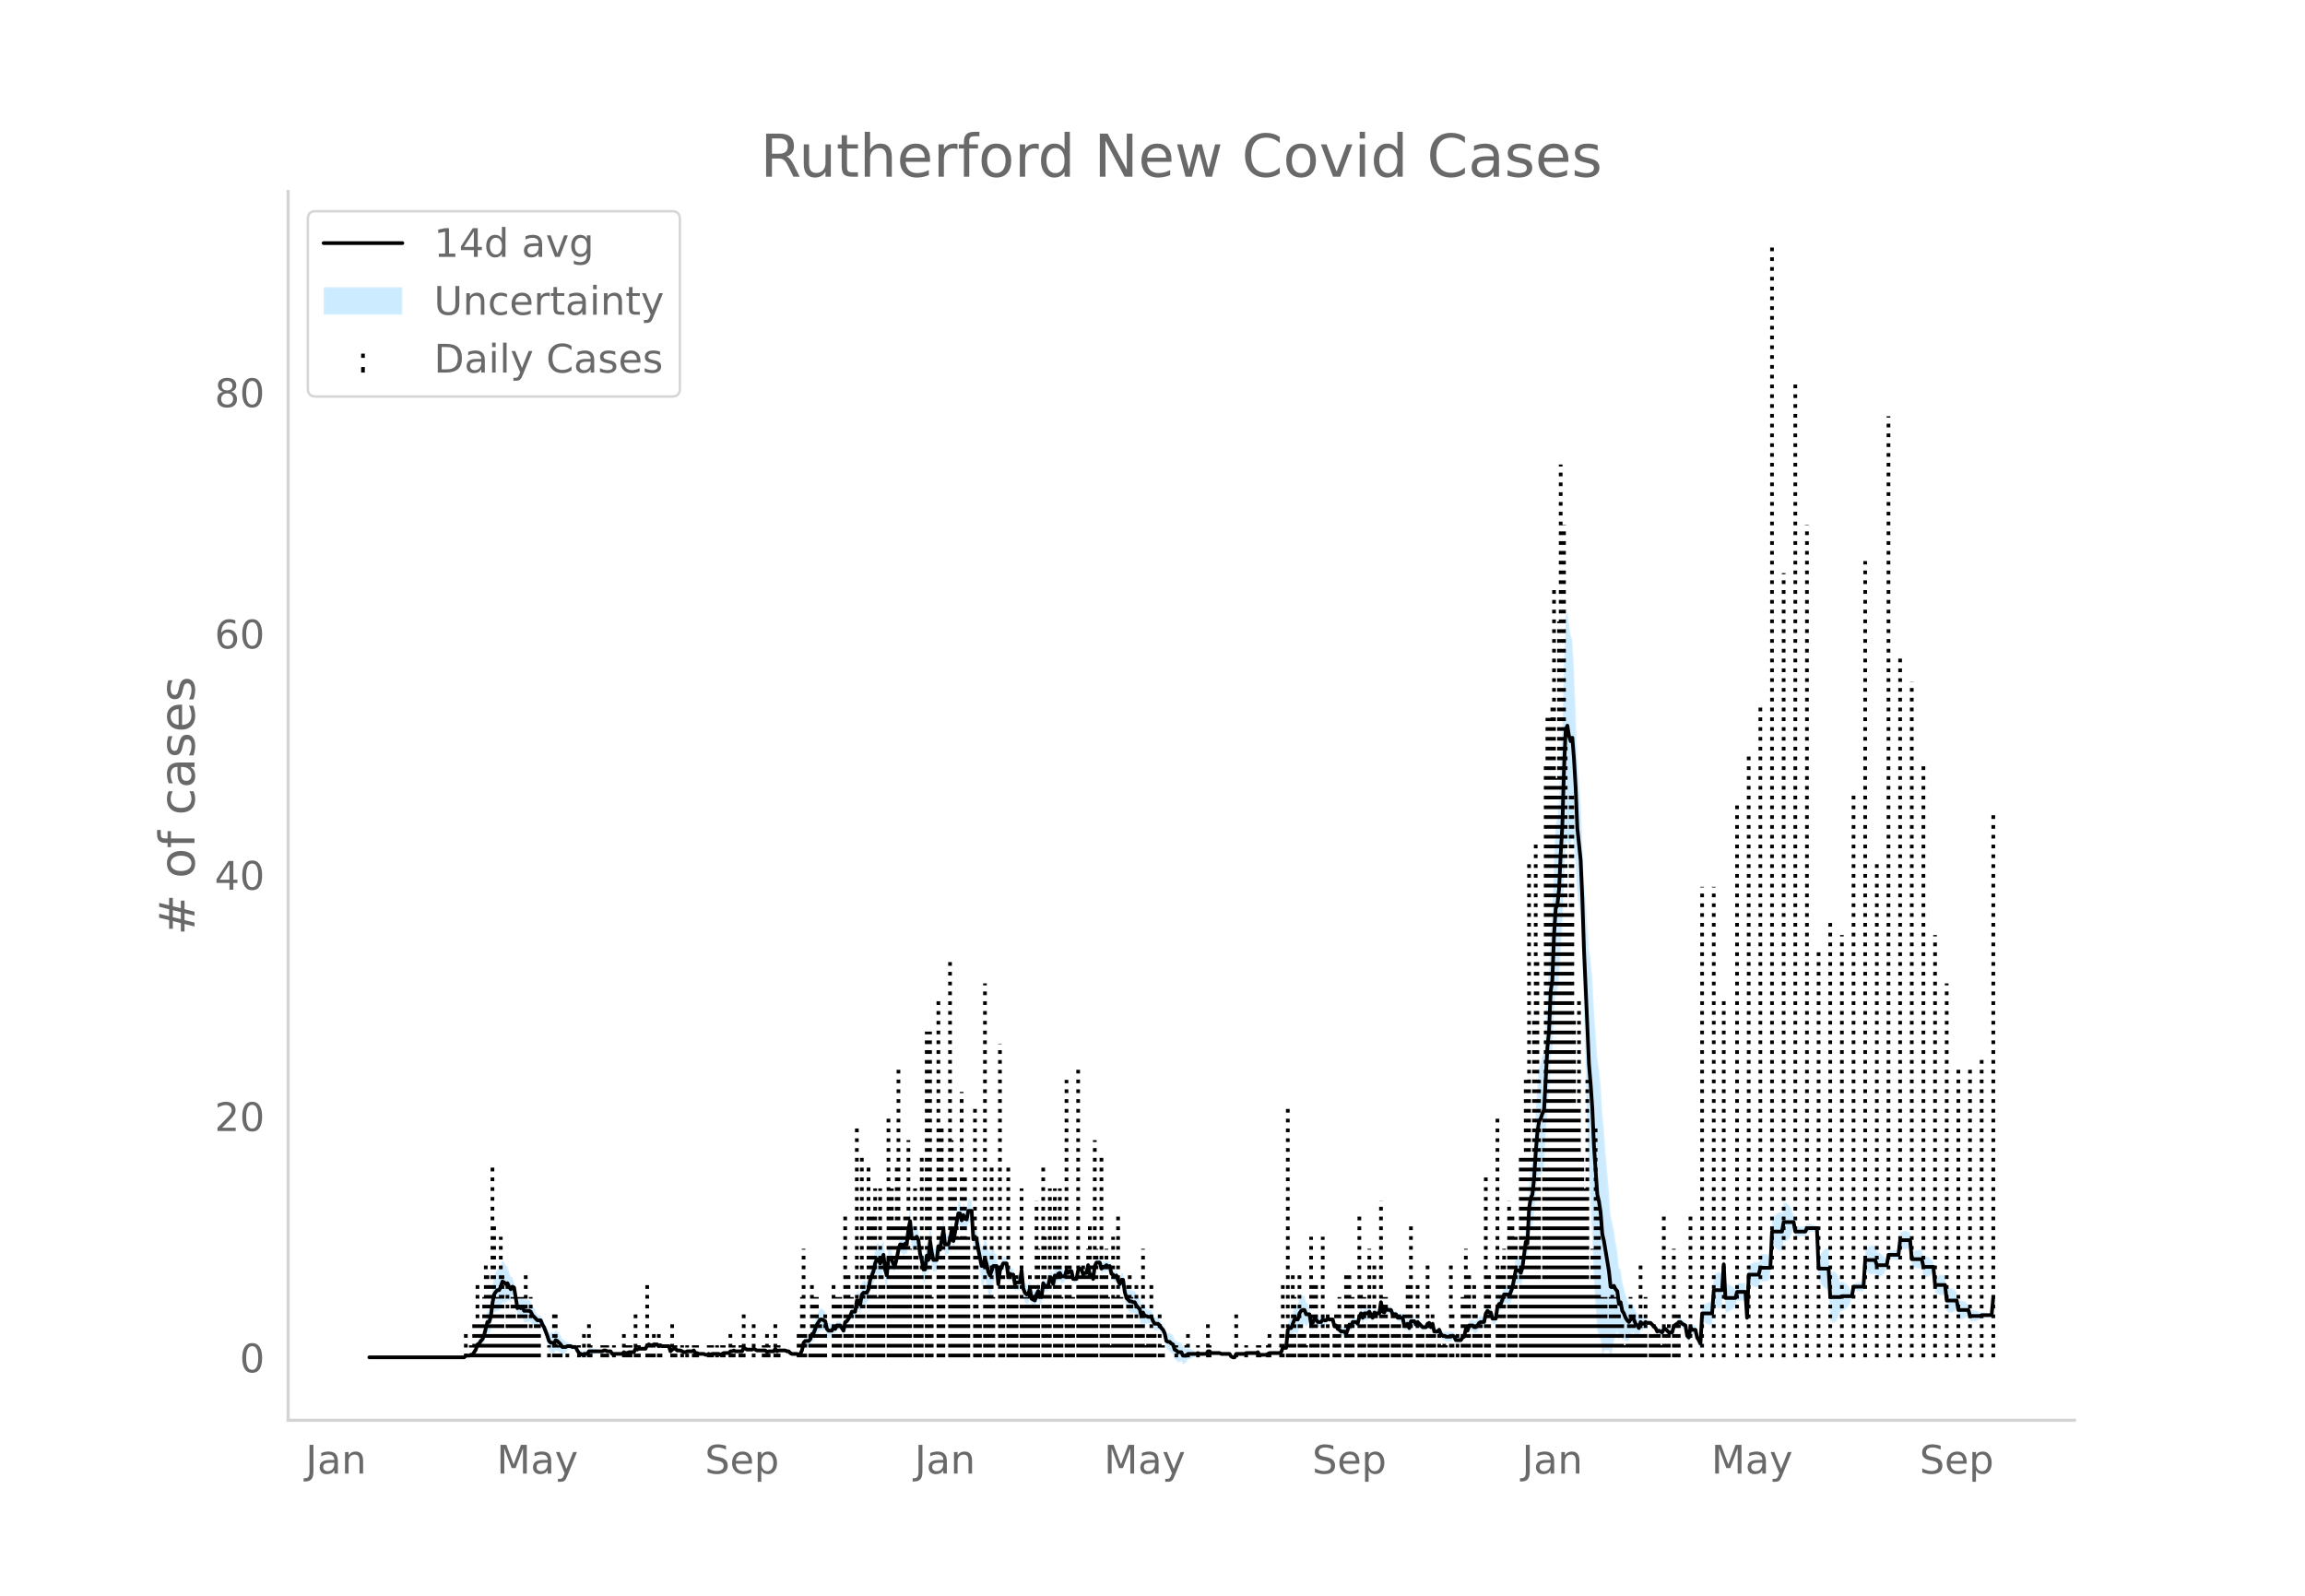 <svg height="864" viewBox="0 0 936 648" width="1248" xmlns="http://www.w3.org/2000/svg" xmlns:xlink="http://www.w3.org/1999/xlink"><defs><style>*{stroke-linecap:butt;stroke-linejoin:round}</style></defs><g id="figure_1"><path d="M0 648h936V0H0z" style="fill:#fff" id="patch_1"/><g id="axes_1"><path d="M117 576.72h725.4V77.76H117z" style="fill:none" id="patch_2"/><g id="PolyCollection_1"><defs><path d="M150.648-96.823H188.486l.676-.513.675.067.676.044.676-.27.675.053.676-.845.676-.74.675-1.523.676.039.676-.653.675-.36.676-1.317.676-2.148.675-1.719.676.461.676-1.616.675-4.615.676-2.457.676-.4.675-.32.676.085.676-1.308.675-2.117.676.031.676.024.675-1.16.676.535.676.189.675-2.315.676-1.202.676 4.222.675 4.774.676-.136.676 1.221.675-.381.676 2.113.676.064.675-.065.676-.143.676.024.675 1.178.676.487.676.126.675-.206.676-.29.676.098.675 1.91.676 1.29.676 2.003.675 2.24.676 2.67.676 1.091.675.15.676.364.676-1.54.676.176.675.518.676.508.676.774.675-.52.676-.476.676-.925.675-.48.676-.313.676.323.675.009.676-.009.676 1.534.675 1.116.676.404.676.446.675-.309.676.073.676.04.675-1.087.676-.084.676-.108.675-.14.676-.126.676-.166.675-.236.676-.03.676.008.675-.35.676-.073.676.28.675-.1.676-.194.676 1.244.675.1.676.07.676.048.675.035.676.022.676.012.675-.714.676.334.676-.06.675-.424.676-.032.676-.037.675-.042.676-1.16.676.43.675-.257.676.052.676.02.675-.01.676-.041.676-1.23.675-.228.676.359h.676l.675-.359.676-.062.676-.126.675.673.676-.415.676.298.675-.065.676-.084.676-.11.675-.165.676 2.505.676-.613.675-.314.676.022.676.746.675.008.676-.03.676.391.675.362.676.007.676-.403.675-.086.676-.133.676-.218.676-.353.675 1.096.676-.025.676.332.675.04.676.017.676-.005.675.396.676.044.676-.343.675.35.676-.386.676-.051.675-.07.676-.223.676-.029.675.327.676-.35.676-.311.675.03.676.023h.676l.675-.603.676.075.676-.274.675.375.676.014.676.001.675-.009.676-.021.676-1.304.675.37.676.34.676-.026.675-.047.676-.074.676-.335.675.333.676.35.676-.021.675-.024.676-.027.676-.03.675-.036.676.724.676-.359.675.012.676.004.676-.004.675-1.01.676.998.676-.373h2.702l.676.353.676.002.675.752.676.467.676.084.675.064.676.05.676.332.675-.33.676-1.4.676-2.6.675-.237.676.322.676.243.675-.445.676-1.66.676-.045.675-1.391.676-1.35.676-.738.675-.838.676-.077.676.032.675-.043.676 2.874.676.443.675-.311.676-.387.676-1.812.676.534.675-1.583.676-.043.676-.002.675 1.024.676.947.676-3.627.675-.396.676-.9.676-.696.675-1.31.676.249.676.11.675-3.795.676.4.676 1.877.675-3.716.676-.36.676.009.675-.395.676-1.429.676-3.594.675-1.45.676-1.423.676-2.532.675-1.293.676.048.676 1.802.675-1.427.676-2.416.676 5.522.675 1.986.676-7.422.676-.717.675-.188.676 1.235.676-.012.675-2.958.676-3.127.676-1.526.675.43.676 1.23.676-1.109.675.561.676-5.703.676-2.774.675 7.003.676-.064.676-.198.675-1.199.676.555.676 5.361.675 2.947.676 4.904.676.766.675-5.484.676 1.946.676-7.67.675 4.206.676 2.307.676-.146.675-.245.676-5.873.676.903.675-4.153.676-2.92.676 5.991.675-.365.676-.545.676-2.044.675-3.662.676 4.55.676-3.333.675-3.98.676-3.083.676-.007.675 2.853.676-2.144.676 1.453.675.461.676-3.533.676-.247.675-.495.676 11.548.676-.813.676 1.353.675 4.695.676 4.339.676 4.674.675.722.676-2.867.676 2.615.675 3.47.676 1.593.676-2.818.675-3.052.676-2.097.676-.51.675 7.043.676-6.612.676-2.041.675-1.623.676.045.676.041.675 5.14.676-1.072.676.395.675-.022.676 4.289.676-.515.675.099.676.022.676-5.082.675 7.724.676 2.125.676.825.675-.1.676-2.986.676 4.525.675.471.676.382.676-2.747.675-1.457.676 2.404.676-.105.675-5.63.676.289.676-.257.675.14.676-2.681.676.324.675 2.517.676-3.315.676.627.675-1.538.676-.316.676 1.348.675-.463.676-.752.676-2.283.675.886.676-.863.676-.305.675 3.173.676.023.676-.3.675-3.398.676-.583.676.435.675 2.098.676-.724.676-.033.675-2.946.676 4.204.676-.34.675 1.845.676-5.078.676-1.204.675.073.676-.038.676 2.452.675-.681 1.352-.317v-.402l.675.646.676-.414.676 3.227.676.315.675 1.164.676-.882.676 2.485.675 1.752.676-1.764.676-.114.675 5.515.676 3.146.676 1.16.675.948.676.075.676.18.675-.012.676 1.389.676.687.675.466.676 2.916.676-1.494.675.968.676-.855.676.113.675-.064.676-.095.676 1.8.675 1.081.676-.084.676-.257.675.563.676.984.676.663.675 1.731.676 3.68.676.781.675.222.676.864.676.378.675 2.178.676.454.676.805.675-.073.676-.262.676 1.154.675-.323.676-.456.676-1.217.675-.174.676-.214.676-.323.675-.338.676-.47.676-.49.675.227.676-.04.676-.052.675-.068.676-.044.676-.971.675.022.676.7.676-.003.675-.005.676-.006.676-.008.675-.01.676.36h3.378l.676 1.14.676.44.675.1.676-1.415.676-.015.675-.018.676-.019.676-.02h.675l.676-.33.676.02.675.017.676.016.676.014.676-.044.675-.137.676-.587.676 1.093.675.034.676.03.676.024.675.021.676-.35.676-.35h4.054l.675-.35.676-1.412.676.175.675.103.676-5.75.676.196.675.573.676-1.136.676-1.14.675.367.676.171.676-2.22.675-.955.676-.489.676-.382.675 1.202.676-.85.676-1.412.675 3.6.676-.561.676-2.094.675.208.676 1.122.676.067.675.062.676-1.078.676.217.675-.245.676-1.059.676.202.675-.194.676-.281.676 2.986.675-.23.676 1.685.676.594.675.992.676.21.676.155.675 1.2.676-1.79.676-2.194.675.498.676-1.858.676-.118.675-.13.676.747.676-2.45.675-.958.676 1.84.676-1.602.675.034.676-.076.676-1.014.675 1.09.676.91.676-2.31.675.268.676-.13.676-.196.675-4.315.676 3.804.676.35.675-1.778.676.715.676.007h.676l.675 1.78.676-.023.676-.138.675 1.563.676.126.676.107.675.092.676 3.194.676-.08.675-.194.676 1.89.676-2.942.675-.205.676-.291.676 1.335.675-1.217.676.489.676.656.675.669.676-.1.676-.188.675-1.404.676-.337.676 1.797.675-1.486.676 3.37.676.11.675.031.676-.67.676 1.845.675.872.676.139.676.505.675.104.676.06.676-.123.675-.65.676.237.676 1.026.675.05.676-.005.676-.063.675-1.394.676-.44.676-2.692.675.888.676-1.635.676.316.675.227.676.8.676.077.675-.617.676-1.044.676-.418.675-.192.676-.35.676-3.391.675-.948.676.894.676.01.675 2.404.676-.064.676-.084.675-4.68.676-.855.676.097.675-1.465.676-1.67.676.2.675.006.676.811.676-1.5.675-1.462.676-2.944.676-2.978.675.103.676-.288.676.992.675-2.04.676-4.781.676-4.2.675 1.317.676-11.866.676-2.152.676-.167.675-4.832.676-8.573.676-5.488.675-2.308.676.235.676-1.546.675-1.8.676-12.494.676-11.617.675-6.02.676-14.684.676-2.704.675-15.131.676-8.299.676-.146.675-4.961.676-12.223.676-9.475.675-20.09.676-13.11.676-1.654.675 2.804.676-.107.676-4.643.675 5.203.676 6.513.676 12.841.675 3.85.676 4.546.676 15.875.675 25.952.676 21.164.676 22.68.675 21.129.676 11.695.676 12.545.675 17.661.676 10.23.676 9.423.675 1.225.676 2.797.676 6 .675-1.715.676-.673.676.15.675-.132.676 3.104.676-2.8.675-3.812.676-2.222.676-1.854.675 3.502.676-2.01.676 2.021.675-.573.676.918.676.06.675-.212.676-1.963.676-1.15.675.135.676 1.467.676.141.675.457.676-3.537.676.306.675-.822.676-1.089.676.021.675-.118.676-.03.676.718.675.684.676.659.676 1.553.675-.197.676.516.676.504.675-1.448.676-.018.676.7.675.646.676-.075.676-.143.676-2.64.675-.7.676-.215.676-.449.675.162.676.756.676.334.675.259.676 4.463.676 1 .675-4.218.676.998.676-.057.675-.06.676 3.437.676 1.356.675 1.746.676-11.803.676.374.675.354.676.313.676.272.675.098.676-.06.676-8.23.675.774.676.497.676.275.675-.245.676-.72.676-10.683.675 13.449.676-.244.676-.293.675-.352.676-.422.676-.514.675-.646.676-2.457.676-.008.675-.01.676-.009.676-.01.675-.012.676 9.678.676-16.606.675.599.676.42.676.285.675.176.676.076.676-.02.675-2.543.676.15.676.054.675-.04.676-.137.676-.24.675-3.76.676-11.654.676 1.416.675.894.676.565.676.308.675.083.676-.135.676-3.617.675-.012.676-.256.676-.528.675-.869.676-1.391.676-2.806.675 3.85h4.054l.676-1.476.676-.097.676-.121.675-.152.676-.193.676-.254.675-.378.676 20.001.676 1.52.675 1.015.676.72.676.504.675.326.676.17.676 12.678.675.6.676.16.676-.255.675-.708.676-1.275.676-2.194.675-.434.676-.204.676-.338.675-.5.676-.722.676-1.096.675-2.867.676-2.945.676.374.675.24.676.16.676.097.675.044.676-.004.676-8.964.675.994.676.611.676.35.675.134.676-.067.676-.274.675 1.934.676-.25.676-.35.675-.47.676-.638.676-.915.675-1.751.676-3.932.676.207.675.169.676.141.676.119.675.1.676.086.676-5.157.675.46.676.255.676.091.675-.06.676-.219.676-.411.675 7.86.676.148.676.137.675.128.676.119.676.11.675.104.676 3.39.676.081.675-.07.676-.23.676-.42.675-.69.676-1.272.676 8.544.675.652.676.395.676.213.675.059.676-.089.676-.246.675 6.973.676.379.676.151.676-.055.675-.27.676-.523.676-.9.675 4.203.676.176.676.023.675-.127.676-.294.676-.512.675-.89.676 2.678.676.117.675.02.676-.073.676-.175.675-.31.676-.535.676-.382.675-.053.676-.077.676-.108.675-.148.676-.217.676-.454.675-5.516v-4.03l-.675 9.183-.676-.455-.676-.216-.675-.149-.676-.107-.676-.077-.675-.053-.676.317-.676-.535-.675-.309-.676-.176-.676-.073-.675.021-.676.117-.676-2.22-.675-.891-.676-.512-.676-.295-.675-.127-.676.023-.676.176-.675-3.495-.676-.9-.676-.524-.675-.27-.676-.055-.676.152-.676.379-.675-5.626-.676-.246-.676-.089-.675.06-.676.212-.676.395-.675.653-.676-6.155-.676-1.273-.675-.69-.676-.418-.676-.23-.675-.07-.676.08-.676-2.91-.675.105-.676.11-.676.12-.675.127-.676.137-.676.149-.675-7.538-.676-.412-.676-.22-.675-.059-.676.092-.676.255-.675.46-.676 6.74-.676.086-.675.1-.676.12-.676.14-.675.17-.676.207-.676 4.467-.675-1.751-.676-.916-.676-.637-.675-.471-.676-.349-.676-.25-.675-2.265-.676-.275-.676-.067-.675.134-.676.35-.676.61-.675.995-.676 12.733-.676-.004-.675.044-.676.098-.676.159-.675.24-.676.374-.676 4.754-.675-2.867-.676-1.096-.676-.721-.675-.501-.676-.338-.676-.204-.675.266-.676-2.194-.676-1.275-.675-.708-.676-.256-.676.162-.675.6-.676-10.42-.676.17-.675.327-.676.503-.676.72-.675 1.016-.676 1.519-.676-12.894-.675-.378-.676-.254-.676-.193-.675-.152-.676-.121-.676-.097-.676 1.324h-4.054l-.675-3.85-.676-2.805-.676-1.392-.675-.868-.676-.529-.676-.256-.675-.011-.676 4.082-.676-.136-.675.083-.676.309-.676.564-.675.895-.676 1.416-.676 17.74-.675-3.759-.676-.24-.676-.137-.675-.04-.676.054-.676.15-.675 3.056-.676-.02-.676.077-.675.175-.676.286-.676.42-.675.598-.676 18.39-.676-11.32-.675-.01-.676-.011-.676-.01-.675-.01-.676-.007-.676 2.442-.675-.646-.676-.514-.676-.423-.675-.351-.676-.293-.676-.244-.675-13.848-.676 10.314-.676-.72-.675-.245-.676.276-.676.497-.675.774-.676 10.668-.676-.06-.675.097-.676.272-.676.313-.675.354-.676.374-.676 12.694-.675-1.054-.676-.744-.676-2.861-.675-.061-.676-.056-.676-1.102-.675 4.18-.676-.4-.676-3.935-.675-.44-.676-.367-.676-.644-.675.162-.676.95-.676.486-.675.7-.676 2.259-.676-.143-.676-.075-.675-.753-.676-.7-.676-.019-.675 1.352-.676-.196-.676-.184-.675.503-.676-1.246-.676-.742-.675-.715-.676-.681-.676-.031-.675-.118-.676-.68-.676.312-.675-.822-.676-1.094-.676 1.362-.675-1.643-.676-1.258-.676-2.033-.675-.564-.676-.45-.676.136-.675-1.612-.676-2.04-.676-2.58-.675-2.674-.676-4.978-.676-.61-.675-6.996-.676-3.254-.676-5.022-.675-3.112-.676-2.8-.676-9.495-.675-7.83-.676-8.25-.676-9.07-.675-7.316-.676-11.497-.676-6.301-.675-4.374-.676-10.174-.676-9.368-.675-13.135-.676-7.052-.676-4.403-.675-10.366-.676-9.516-.676-8.232-.675-16.042-.676-14.92-.676-8.753-.675-8.748-.676-20.054-.676-16.584-.675-12.295-.676-1.843-.676-4.307-.675-5.594-.676 1.846-.676 18.384-.675 26.104-.676 13.622-.676 16.473-.675 7.638-.676 2.653-.676 13.398-.675 21.264-.676 6.394-.676 17.512-.675 7.978-.676 13.58-.676 12.703-.675.998-.676 2.654-.676 2.335-.675 6.79-.676 10.61-.676 13.124-.675 7.766-.676 2.633-.676 6.247-.676 16.83-.675-.082-.676 6.298-.676 5.717-.675 2.16-.676-1.108-.676-.288-.675.103-.676 4.02-.676 4.056-.675 2.037-.676 2-.676-.588-.675.005-.676.2-.676 2.53-.675 2.034-.676.097-.676 1.245-.675 5.119-.676-.085-.676-.064-.675-2.494-.676.009-.676-.505-.675 1.151-.676 3.609-.676-.35-.675-.193-.676.282-.676 1.055-.675.783-.676.078-.676-.6-.675.227-.676.315-.676 2.565-.675-.512-.676 3.607-.676.26-.675.706-.676-.063-.676-.006-.675.051-.676-1.773-.676-.464-.675.05-.676-.122-.676.06-.675.103-.676-.194-.676.138-.675-.527-.676-1.656-.676.73-.675.032-.676.11-.676-2.93-.675 1.315-.676-1.703-.676.363-.675 1.395-.676-.188-.676-.1-.675-.73-.676-.744-.676-.91-.675.882-.676-1.464-.676-.291-.675-.206-.676 2.657-.676-1.61-.675.507-.676.62-.676-3.106-.675.092-.676.108-.676.126-.675-1.237-.676-.138-.676-.023-.675-1.72h-.676l-.676.007-.676-.685-.675 1.722-.676-.35-.676-3.895-.675 4.784-.676-.195-.676-.131-.675-.432-.676 1.89-.676-1.19-.675-1.71-.676.386-.676-.075-.675.033-.676 1.898-.676-1.66-.675 1.842-.676 3.148-.676-.651-.675-.13-.676-.119-.676 1.642-.675-.902-.676 2.005-.676 1.71-.675-.9-.676.154-.676.211-.675-.408-.676-.106-.676-1.114-.675.47-.676-2.613-.676-.281-.675-.195-.676-.498-.676.341-.675-.244-.676-.484-.676 1.022-.675.062-.676.067-.676-.978-.675-.491-.676 1.405-.676.14-.675-4.1-.676-1.413-.676-.85-.675-2.296-.676-.383-.676.212-.675 1.144-.676 2.68-.676.17-.675.368-.676 2.36-.676 2.362-.675.573-.676 1.597-.676 8.947-.675.103-.676.175-.676 2.087-.675.35h-4.054l-.676.35-.676.35-.675.021-.676.025-.676.029-.675.035-.676-1.007-.676.112-.675-.137-.676-.043-.676.014-.676.016-.675.017-.676.02-.676.37h-.675l-.676-.02-.676-.02-.675-.017-.676-.016-.676 1.385-.675.1-.676-.26-.676-.96h-3.378l-.676-.339-.675-.01-.676-.008-.676-.007-.675-.004-.676-.003-.676-.7-.675.022-.676 1.129-.676-.045-.675-.067-.676-.052-.676-.04-.675-.474-.676.211-.676-.47-.675-.338-.676-.324-.676-.213-.675-.174-.676.182-.676-.456-.675-.323-.676-1.646-.676-.262-.675-.073-.676-.594-.676-.246-.675-2.021-.676-.322-.676-.536-.675.222-.676.082-.676-2.62-.675-1.069-.676-.737-.676-1.115-.675-.837-.676-.257-.676-.085-.675-1.017-.676-1.7-.676-.096-.675-.064-.676-.586-.676-.855-.675-1.832-.676 1.306-.676-2.683-.675-.934-.676-.713-.676-1.41-.675-.013-.676-.52-.676.075-.675-.451-.676-.24-.676-1.754-.675-4.283-.676-.114-.676 1.735-.675-1.048-.676-1.713-.676.517-.675-.935-.676-.385-.676-3.073-.676.286-.675-.753v.298l-1.352.382-.675.719-.676-2.447-.676-.038-.675.073-.676 1.596-.676 5.42-.675-1.654-.676.36-.676-4.195-.675 3.353-.676-.033-.676.675-.675-2.1-.676-.266-.676.817-.675 3.6-.676-.299-.676.023-.675-3.127-.676-.304-.676.537-.675-1.214-.676 2.616-.676-.752-.675-.463-.676-1.452-.676.384-.675 1.262-.676-.773-.676 3.684-.675-2.382-.676.324-.676 3.619-.675.14-.676.442-.676-2.51-.675 5.568-.676-.105-.676-2.496-.675 1.344-.676 2.151-.676-.317-.675-.23-.676-3.873-.676 1.913-.675-.1-.676-.574-.676-1.375-.675-6.974-.676 4.717-.676.022-.675.1-.676.884-.676-3.41-.675-.023-.676-.305-.676 1.028-.675-5.358-.676.041-.676.044-.675 1.177-.676.759-.676 4.586-.675-7.655-.676-.51-.676-2.097-.675.448-.676 1.382-.676-1.208-.675-2.828-.676-2.285-.676 3.432-.675.722-.676-2.324-.676-1.96-.675-3.005-.676-1.446-.676 1.286-.676-11.548-.675-.495-.676-.247-.676 3.465-.675-.239-.676-1.346-.676 2.055-.675-2.745-.676-.008-.676 3.916-.675 4.419-.676 3.667-.676-4.55-.675 4.038-.676 2.155-.676-.545-.675-.365-.676-5.908-.676 4.78-.675 4.245-.676-1.896-.676 5.325-.675-.245-.676-.146-.676-3.992-.675-4.892-.676 7.727-.676-1.553-.675 5.714-.676.766-.676-2.795-.675-1.952-.676-5.838-.676-2.244-.675.2-.676-.197-.676-.065-.675-6.994-.676 3.525-.676 6.895-.675-.14-.676 1.692-.676-.87-.675.43-.676 2.673-.676 3.873-.675 2.64-.676-.711-.676-2.265-.675-1.588-.676-.717-.676 6.577-.675-2.914-.676-6.376-.676 1.783-.675 1.373-.676-1.698-.676.048-.675 2.207-.676 3.767-.676 2.076-.675 2.05-.676 4.105-.676 1.37-.675-.394-.676.008-.676 1.04-.675 4.683-.676-1.623-.676.4-.675 5.304-.676.11-.676.25-.675 2.189-.676 1.403-.676 1.2-.675.304-.676 3.372-.676-1.153-.675-1.075-.676-.003-.676-.043-.675 1.217-.676-.866-.676.988-.676-.387-.675-.311-.676-.957-.676-3.425-.675-.742-.676-.67-.676-.075-.675 1.261-.676 1.362-.676 2.15-.675 2.108-.676.655-.676 2.54-.675.954-.676.243-.676.322-.675 1.162-.676 3.7-.676 1.4-.675.37-.676-.368-.676.05-.675.064-.676.084-.676-.233-.675-.648-.676.001-.676-.347h-2.702l-.676.327-.676-1.1-.675 1.089-.676-.004-.676.004-.675.011-.676.342-.676-.676-.675-.035-.676-.031-.676-.027-.675-.024-.676-.021-.676-.35-.675-.367-.676.365-.676-.074-.675-.047-.676-.027-.676-.358-.675-.33-.676 1.495-.676-.021-.675-.01-.676.002-.676.013-.675-.324-.676.426-.676.075-.675.797h-.676l-.676.023-.675.03-.676.388-.676.35-.675-.373-.676-.028-.676-.223-.675-.07-.676-.051-.676.313-.675-.35-.676.357-.676.044-.675-.303-.676-.005-.676.016-.675.04-.676-.367-.676-.025-.675-1.004-.676.346-.676-.218-.676-.132-.675-.086-.676.296-.676.008-.675-.338-.676-.31-.676-.029-.675.008-.676-.654-.676.022-.675.386-.676.786-.676-1.694-.675-.165-.676-.11-.676-.083-.675-.066-.676-.402-.676.286-.675-.727-.676-.127-.676-.062-.675.342h-.676l-.676-.342-.675.472-.676 1.57-.676-.041-.675-.01-.676.02-.676.052-.675.443-.676-.27-.676 1.64-.675-.043-.676-.036-.676-.033-.675.277-.676-.06-.676-.366-.675.685-.676.012-.676.023-.675.034-.676.05-.676.068-.675.1-.676-.856-.676-.193-.675-.101-.676-.419-.676-.073-.675.35-.676.007-.676-.029-.675-.237-.676-.165-.676-.127-.675-.14-.676-.107-.676-.084-.675 1.012-.676.04-.676.073-.675.391-.676-.254-.676-.296-.675-.983-.676-1.266-.676-.009-.675.009-.676-.376-.676-.313-.675-.481-.676-.225-.676-.476-.675-.52-.676-1.326-.676-.891-.675-.882-.676-.525-.676 1.26-.676-.335-.675.15-.676-.309-.676-1.53-.675-1.259-.676-1.497-.676-.81-.675-1.588-.676.098-.676-.291-.675-1.606-.676-1.274-.676-.913-.675-1.62-.676-.676-.676-.144-.675-.064-.676.063-.676-1.386-.675 1.018-.676-.178-.676 1.264-.675-2.926-.676-4.876-.676-1.902-.675-.215-.676-1.91-.676-2.265-.675-.46-.676-1.376-.676-.67-.675 2.083-.676 1.492-.676.085-.675 1.08-.676 1.699-.676 4.542-.675 6.584-.676 2.583-.676.461-.675 3.18-.676 3.451-.676 2.184-.675 1.039-.676 1.447-.676.738-.675 2.677-.676 1.36-.676 1.254-.675.053-.676.43-.676.044-.675.067-.676.887H150.648z" id="m26c4549ca9" style="stroke:#fff;stroke-opacity:.2"/></defs><g clip-path="url(#p8144696f3d)"><use style="fill:#089fff;fill-opacity:.2;stroke:#fff;stroke-opacity:.2" xlink:href="#m26c4549ca9" y="648"/></g></g><g id="LineCollection_1"><path clip-path="url(#p8144696f3d)" d="M189.162 551.177v-9.799M191.189 551.177v-4.9M192.54 551.177v-14.698M193.216 551.177v-14.698M193.891 551.177v-29.396M194.567 551.177v-4.9M195.243 551.177v-14.698M195.918 551.177v-9.799M196.594 551.177V526.68M197.27 551.177v-39.194M197.945 551.177v-34.295M198.621 551.177v-9.799M199.297 551.177v-29.396M199.972 551.177v-78.389M200.648 551.177v-53.892M201.324 551.177v-14.698M202 551.177V526.68M202.675 551.177v-14.698M203.35 551.177v-48.993M204.026 551.177v-34.295M204.702 551.177v-9.799M206.053 551.177v-29.396M206.73 551.177V531.58M207.405 551.177V531.58M208.08 551.177V526.68M208.756 551.177V526.68M209.432 551.177v-14.698M210.783 551.177V526.68M211.459 551.177v-14.698M212.134 551.177V526.68M212.81 551.177V526.68M213.486 551.177v-34.295M214.161 551.177v-9.799M215.513 551.177V526.68M216.864 551.177v-9.799M217.54 551.177v-14.698M218.215 551.177v-14.698M218.891 551.177v-14.698M222.945 551.177v-4.9M224.972 551.177V531.58M225.648 551.177V531.58M226.324 551.177v-4.9M227 551.177v-4.9M227.675 551.177v-4.9M230.378 551.177v-4.9M235.107 551.177v-4.9M237.134 551.177v-9.799M239.161 551.177v-14.698M239.837 551.177v-4.9M244.567 551.177v-4.9M245.242 551.177v-4.9M246.594 551.177v-4.9M249.296 551.177v-4.9M253.35 551.177v-9.799M254.702 551.177v-4.9M255.377 551.177v-4.9M256.053 551.177v-4.9M258.08 551.177V531.58M259.431 551.177v-4.9M262.81 551.177v-29.396M263.485 551.177v-4.9M264.837 551.177v-4.9M265.512 551.177v-9.799M267.54 551.177v-9.799M268.215 551.177v-4.9M272.945 551.177v-14.698M273.62 551.177v-4.9M274.296 551.177v-4.9M276.999 551.177v-4.9M279.026 551.177v-4.9M281.729 551.177v-4.9M283.08 551.177v-4.9M287.81 551.177v-4.9M289.16 551.177v-4.9M291.188 551.177v-4.9M293.215 551.177v-4.9M293.89 551.177v-4.9M296.593 551.177v-9.799M297.269 551.177v-4.9M297.945 551.177v-4.9M300.647 551.177v-4.9M301.999 551.177V531.58M306.053 551.177v-14.698M310.107 551.177v-4.9M311.458 551.177v-9.799M312.134 551.177v-4.9M314.836 551.177v-14.698M316.188 551.177v-4.9M324.296 551.177v-9.799M324.971 551.177v-4.9M325.647 551.177V526.68M326.323 551.177v-44.094M326.998 551.177v-9.799M329.025 551.177v-9.799M329.701 551.177v-29.396M330.377 551.177v-4.9M331.052 551.177V526.68M331.728 551.177V526.68M332.404 551.177v-14.698M333.08 551.177v-14.698M333.755 551.177v-9.799M335.106 551.177V531.58M338.485 551.177v-29.396M339.16 551.177V531.58M339.836 551.177V526.68M340.512 551.177V526.68M341.188 551.177V526.68M343.215 551.177v-58.792M343.89 551.177v-4.9M344.566 551.177v-34.295M345.242 551.177v-14.698M345.917 551.177V526.68M347.944 551.177V458.09M348.62 551.177V531.58M349.971 551.177v-83.288M350.647 551.177v-34.295M352.674 551.177v-78.389M353.35 551.177v-58.792M354.025 551.177v-58.792M354.7 551.177v-39.194M355.377 551.177v-68.59M356.052 551.177V526.68M357.404 551.177v-68.59M358.08 551.177v-39.194M358.755 551.177v-29.396M360.782 551.177v-97.986M362.133 551.177v-68.59M362.809 551.177v-34.295M363.485 551.177v-53.892M364.16 551.177v-78.389M364.836 551.177V433.593M365.512 551.177v-53.892M366.863 551.177v-53.892M367.539 551.177v-58.792M368.214 551.177V526.68M368.89 551.177v-88.188M369.566 551.177v-44.094M371.593 551.177v-68.59M372.268 551.177v-44.094M372.944 551.177v-34.295M374.295 551.177v-83.288M376.322 551.177V418.896M376.998 551.177v-34.295M377.674 551.177V418.896M378.35 551.177V526.68M381.052 551.177v-146.98M381.728 551.177V526.68M382.403 551.177V458.09M383.08 551.177v-53.892M385.782 551.177V389.5M386.457 551.177v-88.188M387.133 551.177v-68.59M387.809 551.177v-73.49M388.484 551.177v-58.792M389.16 551.177v-48.993M390.511 551.177V443.392M391.187 551.177v-53.892M391.863 551.177v-73.49M392.538 551.177v-48.993M393.214 551.177v-48.993M395.917 551.177V448.291M396.593 551.177v-48.993M397.268 551.177V531.58M397.944 551.177v-14.698M399.97 551.177V399.298M400.647 551.177V531.58M401.322 551.177v-29.396M401.998 551.177v-29.396M402.674 551.177v-78.389M403.35 551.177V526.68M406.052 551.177V423.795M406.728 551.177v-39.194M407.403 551.177v-34.295M409.43 551.177v-78.389M410.106 551.177v-34.295M410.782 551.177V526.68M411.457 551.177v-29.396M412.133 551.177V526.68M412.809 551.177v-34.295M414.836 551.177v-68.59M415.511 551.177V526.68M416.187 551.177v-14.698M416.863 551.177V526.68M418.214 551.177v-34.295M418.89 551.177V531.58M419.565 551.177v-29.396M420.241 551.177V531.58M420.917 551.177v-63.691M421.592 551.177v-44.094M423.62 551.177v-78.389M424.295 551.177v-48.993M424.97 551.177v-29.396M425.646 551.177v-14.698M426.322 551.177v-68.59M428.349 551.177v-68.59M429.025 551.177V531.58M429.7 551.177v-39.194M430.376 551.177v-68.59M431.052 551.177V526.68M433.079 551.177V438.493M433.754 551.177v-34.295M434.43 551.177v-39.194M435.106 551.177v-14.698M435.781 551.177V526.68M437.808 551.177V433.593M438.484 551.177v-29.396M439.16 551.177v-34.295M439.835 551.177v-39.194M440.511 551.177v-34.295M441.862 551.177v-44.094M442.538 551.177v-53.892M443.214 551.177v-39.194M443.89 551.177v-14.698M444.565 551.177v-88.188M445.24 551.177v-44.094M447.268 551.177v-83.288M447.943 551.177v-39.194M449.295 551.177v-39.194M449.295 551.177v-44.094M449.97 551.177V526.68M450.646 551.177v-4.9M451.998 551.177v-48.993M452.673 551.177V526.68M453.349 551.177V526.68M454.025 551.177v-58.792M454.7 551.177V526.68M455.376 551.177V526.68M456.727 551.177v-14.698M457.403 551.177v-4.9M458.079 551.177v-29.396M458.754 551.177v-34.295M459.43 551.177V526.68M461.457 551.177v-29.396M462.133 551.177v-14.698M462.808 551.177v-14.698M463.484 551.177V531.58M464.16 551.177v-44.094M464.835 551.177v-4.9M466.187 551.177v-9.799M466.862 551.177v-4.9M467.538 551.177v-29.396M468.214 551.177v-9.799M468.89 551.177v-9.799M470.916 551.177V531.58M472.268 551.177v-4.9M477.673 551.177v-4.9M481.727 551.177v-4.9M482.403 551.177v-9.799M486.457 551.177v-4.9M490.51 551.177v-14.698M491.186 551.177v-4.9M501.997 551.177V531.58M506.051 551.177v-4.9M510.78 551.177v-4.9M511.457 551.177v-4.9M514.835 551.177v-4.9M515.51 551.177v-9.799M520.24 551.177v-9.799M520.916 551.177v-29.396M522.943 551.177V448.291M523.619 551.177v-9.799M524.294 551.177v-4.9M524.97 551.177v-34.295M525.646 551.177V526.68M527.673 551.177v-34.295M528.348 551.177v-14.698M529.024 551.177v-4.9M529.7 551.177v-9.799M530.375 551.177v-4.9M532.402 551.177v-48.993M533.078 551.177v-14.698M533.754 551.177v-29.396M534.43 551.177v-29.396M535.105 551.177v-9.799M537.132 551.177v-48.993M537.808 551.177v-9.799M538.483 551.177v-4.9M539.159 551.177V531.58M541.862 551.177v-9.799M542.537 551.177V531.58M543.213 551.177v-9.799M543.889 551.177V526.68M546.591 551.177v-34.295M547.267 551.177v-34.295M547.943 551.177v-34.295M548.618 551.177v-9.799M549.294 551.177V526.68M551.997 551.177v-58.792M552.672 551.177v-29.396M554.024 551.177V526.68M556.05 551.177v-44.094M556.726 551.177v-14.698M557.402 551.177V531.58M558.078 551.177v-39.194M558.753 551.177V531.58M560.78 551.177v-63.691M561.456 551.177v-4.9M562.132 551.177V526.68M562.807 551.177V526.68M563.483 551.177v-14.698M565.51 551.177V531.58M566.186 551.177v-14.698M566.862 551.177V531.58M567.537 551.177V531.58M568.213 551.177V531.58M570.24 551.177V531.58M570.916 551.177v-9.799M571.591 551.177v-29.396M572.943 551.177v-53.892M575.645 551.177v-29.396M576.32 551.177v-9.799M576.997 551.177v-9.799M577.672 551.177v-9.799M579.7 551.177v-39.194M580.375 551.177v-14.698M581.05 551.177v-4.9M581.726 551.177V531.58M582.402 551.177v-9.799M584.429 551.177v-9.799M585.105 551.177v-4.9M586.456 551.177v-9.799M587.132 551.177v-4.9M589.159 551.177v-39.194M589.834 551.177V531.58M591.861 551.177v-9.799M593.888 551.177V526.68M594.564 551.177v-9.799M595.24 551.177v-44.094M596.591 551.177v-34.295M598.618 551.177v-29.396M599.294 551.177V531.58M599.97 551.177v-9.799M600.645 551.177v-14.698M601.32 551.177v-14.698M603.348 551.177v-73.49M604.023 551.177V526.68M604.7 551.177v-34.295M608.077 551.177v-97.986M608.753 551.177v-34.295M609.429 551.177v-9.799M610.104 551.177v-39.194M610.78 551.177v-44.094M612.807 551.177v-63.691M613.483 551.177v-48.993M614.158 551.177v-58.792M614.834 551.177v-48.993M615.51 551.177v-48.993M617.537 551.177v-83.288M618.212 551.177v-63.691M618.888 551.177v-83.288M619.564 551.177V438.493M620.24 551.177v-34.295M620.915 551.177V350.305M621.59 551.177v-58.792M622.267 551.177v-83.288M622.942 551.177v-137.18M623.618 551.177v-210.67M624.294 551.177V389.5M624.97 551.177V438.493M625.645 551.177v-14.698M626.32 551.177v-29.396M626.996 551.177V448.291M627.672 551.177V311.111M628.348 551.177V291.513M629.023 551.177v-210.67M629.699 551.177V291.513M630.375 551.177V286.614M631.05 551.177V237.621M631.726 551.177V316.01M632.402 551.177V394.399M633.077 551.177V252.319M633.753 551.177v-362.55M634.429 551.177V276.815M635.104 551.177V213.124M635.78 551.177V301.312M636.456 551.177V423.795M637.131 551.177V369.902M637.807 551.177V320.909M638.483 551.177V320.909M639.158 551.177v-137.18M639.834 551.177V448.291M640.51 551.177v-83.288M641.185 551.177v-146.98M641.861 551.177v-63.691M642.537 551.177v-83.288M643.212 551.177v-68.59M643.888 551.177v-68.59M644.564 551.177V438.493M645.24 551.177v-29.396M645.915 551.177v-14.698M646.59 551.177v-44.094M647.266 551.177v-14.698M647.942 551.177V458.09M649.293 551.177v-63.691M649.969 551.177V531.58M650.645 551.177V526.68M651.32 551.177V526.68M651.996 551.177V526.68M652.672 551.177v-9.799M653.347 551.177v-14.698M654.023 551.177V526.68M654.699 551.177v-29.396M655.374 551.177V531.58M656.05 551.177V526.68M656.726 551.177v-4.9M657.401 551.177V531.58M658.077 551.177v-9.799M658.753 551.177v-14.698M659.428 551.177v-4.9M660.78 551.177v-9.799M661.455 551.177v-14.698M662.131 551.177V526.68M662.807 551.177V531.58M663.482 551.177V531.58M664.158 551.177v-4.9M664.834 551.177v-9.799M665.51 551.177v-9.799M666.185 551.177v-39.194M666.86 551.177v-9.799M667.536 551.177v-9.799M668.212 551.177V526.68M670.24 551.177v-9.799M670.915 551.177v-4.9M671.59 551.177v-14.698M672.266 551.177v-9.799M673.617 551.177v-9.799M674.293 551.177v-4.9M674.969 551.177v-4.9M675.644 551.177v-58.792M676.32 551.177v-9.799M677.671 551.177v-14.698M679.699 551.177v-44.094M680.374 551.177v-14.698M681.05 551.177V531.58M681.726 551.177V531.58M686.455 551.177v-58.792M691.185 551.177V360.104M695.915 551.177V360.104M699.969 551.177v-146.98M705.374 551.177V325.809M710.104 551.177V306.211M714.833 551.177V286.614M719.563 551.177V100.44M724.293 551.177V232.722M729.022 551.177V154.332M733.752 551.177V213.124M738.482 551.177V384.6M743.212 551.177V374.802M747.941 551.177V379.701M752.67 551.177V320.909M757.4 551.177V227.822M762.13 551.177V350.305M766.86 551.177V169.03M771.59 551.177v-284.16M776.32 551.177V276.815M781.05 551.177V311.111M785.779 551.177V379.701M790.508 551.177V399.298M795.238 551.177V433.593M799.968 551.177V433.593M804.698 551.177V428.694M809.427 551.177v-220.47" style="fill:none;stroke:#000;stroke-dasharray:1.5,2.475;stroke-dashoffset:0;stroke-width:1.5"/></g><path clip-path="url(#p8144696f3d)" d="M149.973 551.177h38.513l.676-.7h1.351l.676-.35h.675l1.352-2.1.675-2.1.676-.35.676-1.049.675-.7.676-1.75 1.351-5.249h.676l.676-2.1.675-5.599.676-3.5.676-1.05.675-.7h.676l.676-1.399.675-2.1.676.35.676.7.675-.35.676 1.4.676 1.05.675-1.05.676.35 1.351 8.399.676-.7.676.7.675-.7.676 1.75h2.027l.676.35.675 1.4 2.027 2.1h1.352l.675 1.749.676 1.05 1.351 3.5.676 2.099.676.7h.675l.676.35.676-1.4.676.35 1.35 1.4.677 1.05h1.35l.677-.35h1.35l.677.35h1.35l.677 1.4.675 1.05 1.352.7.675-.35h1.352l.675-1.05h5.406l.675-.35h.676l.676.35h1.351l.676 1.05h4.054l.675-.7.676.35h.676l.675-.35h2.027l.676-1.4.676.35.675-.35h2.703l.676-1.4.675-.35.676.35h.676l.675-.35h1.352l.675.7.676-.35.676.35h2.702l.676 2.1.676-.7.675-.35h.676l.676.7h1.351l1.351.7h.676l.676-.35h2.027l.676-.35.675 1.05h.676l.676.35h2.027l.675.35h.676l.676-.35.675.35.676-.35h2.703l.675.35 1.352-.7h2.027l.675-.7h.676l.676-.35.675.35h2.703l.676-1.4 1.351.7h2.027l.676-.35 1.351.7h3.378l.676.7.676-.35h2.027l.675-1.05.676 1.05.676-.35h2.702l.676.35h.676l.675.7.676.35h2.027l.676.35.675-.35.676-1.4.676-3.15.675-.7h1.352l.675-.7.676-2.1.676-.35 1.351-3.5 1.351-2.099h.676l1.351.7.676 3.15.676.7h1.351l.676-1.4.676.7.675-1.4h1.352l1.35 2.1.677-3.5.675-.35 1.352-2.1.675-1.75h1.352l.675-4.549h.676l.676 1.75.675-4.2.676-.7h1.351l.676-1.4.676-3.849 1.35-3.5.677-3.149.675-1.75h.676l.676 1.75.675-1.4.676-2.1.676 5.95.675 2.45.676-7h.676l.675.7.676 1.75.676.35.675-2.8.676-3.499.676-2.1h.675l.676 1.05.676-1.4.675.35.676-6.299.676-3.15.675 7h1.352l.675-.7.676 1.4.676 5.599.675 2.45.676 3.849h.676l.675-5.6.676 1.75.676-7.698.675 4.549.676 3.15h1.351l.676-5.6.676 1.4 1.351-8.049.676 5.95h1.351l.676-2.1.675-3.85.676 4.55.676-3.5.675-4.2.676-3.499h.676l.675 2.8.676-2.1.676 1.4.675.35.676-3.5h1.351l.676 11.549.676-1.05.676 1.4.675 3.85 1.352 6.648h.675l.676-3.15.676 2.45.675 3.15.676 1.4 1.351-3.85h1.352l.675 7.35.676-5.6 1.351-2.8h1.352l.675 5.25.676-1.05.676.35h.675l.676 3.85.676-.7h1.35l.677-4.9.675 7.349.676 1.75.676.7h.675l.676-2.45.676 4.2 1.351.7.676-2.45.675-1.4.676 2.45h.676l.675-5.6.676 1.4.676-.35h.675l.676-3.15h.676l.675 2.45.676-3.5.676.7.675-1.4.676-.35.676 1.4h1.351l.676-2.449.675 1.05.676-.7h.676l.675 3.15h1.352l.675-3.5.676-.7.676.35.675 2.1.676-.7h.676l.675-3.15.676 4.2.676-.35.675 1.75.676-5.25.676-1.4h1.351l.676 2.45.675-.7 1.352-.35v-.35l.675.7.676-.35.676 3.15.676.35.675 1.05.676-.7.676 2.1.675 1.4.676-1.75h.676l.675 4.899.676 2.45 1.351 1.4h.676l.676.35h.675l.676 1.399 1.351 1.4.676 2.8.676-1.4.675 1.4h.676l.676.35h1.35l.677 1.75.675 1.049h1.352l.675.7.676 1.05.676.7.675 1.4.676 3.149.676.35h.675l.676.7.676.35.675 2.1.676.35.676.7h1.351l.676 1.4h1.351l.676-.7h3.378l.676-.35.675.35h2.703l.676-1.05h.675l.676.7h3.378l.676.35h3.378l.676 1.05.676.349h.675l.676-1.4h3.378l.676-.35h4.054l.676-.35.676 1.05h2.702l1.352-.7h4.054l.675-.35.676-1.75h1.351l.676-7.348.676-.7h.675l1.352-3.5h1.35l.677-2.45.675-1.05.676-.35h.676l.675 1.75h1.352l.675 3.85.676-.35.676-1.75.675.35.676 1.05h1.351l.676-1.05.676.35h.675l.676-.7.676.35h1.351l.676 2.8.675-.35.676 1.4.676.35.675.7h1.352l.675 1.05.676-1.75.676-2.1.675.7.676-1.75h1.351l.676.7.676-2.8.675-1.4.676 1.75.676-1.75h1.351l.676-.7.675 1.4.676 1.05.676-2.1.675.35h1.352l.675-4.549.676 3.85.676.35.675-1.75.676.7h1.352l.675 1.75h1.352l.675 1.4h2.027l.676 3.149 1.351-.7.676 1.75.676-2.8h1.35l.677 1.4.675-1.05 2.027 2.1h1.352l.675-1.4.676-.35.676 1.75.675-1.4.676 3.15h1.351l.676-.7.676 1.75.675.7h.676l.676.35h2.027l.675-.35.676.35.676 1.399h2.027l.675-1.05.676-.35.676-3.15.675.7.676-2.1h1.351l.676.7h.676l.675-.7.676-1.049.676-.35h1.351l.676-3.5.675-1.05.676.7h.676l.675 2.45h1.352l.675-4.9.676-1.049h.676l.675-1.75.676-2.1h1.351l.676.7 1.351-3.499 1.352-6.999h1.351l.676 1.05.675-2.1 1.352-10.498.675.7.676-14.349.676-4.199.676-1.4.675-6.299.676-10.848.676-8.05.675-4.549.676-1.05.676-2.1.675-1.399 1.352-25.196.675-7 .676-16.097.676-4.55.675-18.197.676-10.848.676-1.4.675-6.3.676-14.347.676-11.549.675-23.097.676-15.747.676-1.75.675 4.2.676 2.099.676-1.4.675 8.749.676 11.548.676 16.448 1.351 12.948.676 15.398.675 20.997 1.352 30.796.675 15.748.676 8.049.676 9.798.675 15.398 1.352 19.597.675 2.8.676 4.55.676 8.748.675 2.8 2.027 12.248.676 6.299h.676l.675-.35.676 1.4.676.7.675 5.25.676-.7.676 3.499.675 1.05.676 1.75.676 1.05.675.699.676-1.05.676-.35.675.35.676 1.75.676.7.675 1.05.676-2.45.676.7h.675l.676-.7.676.35h1.351l2.027 2.1.676 1.4.675-.35 1.352.7.675-1.4h.676l1.351 1.4h1.352l.676-2.45.675-.7.676-.35.676-.7h.675l.676.7 1.351.7.676 4.2.676.7.675-4.2.676 1.05h1.351l.676 3.15.676 1.049.675 1.4.676-12.248h4.054l.676-9.45h3.378l.676-10.498.675 13.648h4.054l.676-2.45h3.378l.676 10.5.676-17.498h4.054l.675-2.8h4.054l.676-14.698h4.054l.676-3.85h4.054l.675 3.85h4.054l.676-1.4h4.054l.676 16.448h4.054l.676 11.548h4.054l.675-.35h4.054l.676-3.849h4.054l.676-10.848h4.054l.675 2.1h4.054l.676-4.2h4.054l.676-5.95h4.054l.675 7.7h4.054l.676 3.15h4.054l.676 7.348h4.054l.675 6.3h4.055l.675 3.849h4.054l.676 2.45h4.054l.676-.35h4.054l.675-7.35h0" style="fill:none;stroke:#000;stroke-linecap:round;stroke-width:1.5" id="line2d_1"/><path d="M117 576.72V77.76" style="fill:none;stroke:#d3d3d3;stroke-linecap:square;stroke-linejoin:miter;stroke-width:1.25" id="patch_3"/><path d="M117 576.72h725.4" style="fill:none;stroke:#d3d3d3;stroke-linecap:square;stroke-linejoin:miter;stroke-width:1.25" id="patch_4"/><g id="matplotlib.axis_1"><g id="xtick_1"><g style="fill:#696969" transform="matrix(.16 0 0 -.16 124.127 598.378)" id="text_1"><defs><path d="M9.813 72.906h9.859V5.078q0-13.187-5-19.14-5-5.954-16.094-5.954h-3.75v8.297h3.078q6.531 0 9.219 3.672Q9.813-4.39 9.813 5.078z" id="DejaVuSans-74"/><path d="M34.281 27.484q-10.89 0-15.093-2.484-4.204-2.484-4.204-8.5 0-4.781 3.157-7.594 3.156-2.797 8.562-2.797 7.485 0 12 5.297 4.516 5.297 4.516 14.078v2zm17.922 3.72V0H43.22v8.297Q40.14 3.328 35.547.953q-4.594-2.375-11.234-2.375-8.391 0-13.36 4.719Q6 8.016 6 15.922q0 9.219 6.172 13.906 6.187 4.688 18.437 4.688h12.61v.89q0 6.203-4.078 9.594-4.078 3.39-11.453 3.39-4.688 0-9.141-1.124-4.438-1.125-8.531-3.375v8.312q4.921 1.906 9.562 2.844 4.64.953 9.031.953 11.875 0 17.735-6.156 5.86-6.14 5.86-18.64z" id="DejaVuSans-97"/><path d="M54.89 33.016V0h-8.984v32.719q0 7.765-3.031 11.61-3.031 3.858-9.078 3.858-7.281 0-11.484-4.64-4.204-4.625-4.204-12.64V0H9.08v54.688h9.03v-8.5q3.235 4.937 7.594 7.374Q30.078 56 35.797 56q9.422 0 14.25-5.828 4.844-5.828 4.844-17.156z" id="DejaVuSans-110"/></defs><use xlink:href="#DejaVuSans-74"/><use x="29.492" xlink:href="#DejaVuSans-97"/><use x="90.771" xlink:href="#DejaVuSans-110"/></g></g><g id="xtick_2"><g style="fill:#696969" transform="matrix(.16 0 0 -.16 201.675 598.378)" id="text_2"><defs><path d="M9.813 72.906h14.703l18.593-49.61 18.703 49.61h14.704V0H66.89v64.016l-18.797-50h-9.907l-18.796 50V0H9.813z" id="DejaVuSans-77"/><path d="M32.172-5.078q-3.797-9.766-7.422-12.735-3.61-2.984-9.656-2.984H7.906v7.516h5.282q3.703 0 5.75 1.765Q21-9.766 23.483-3.219l1.61 4.094-22.11 53.813H12.5l17.094-42.766 17.093 42.766h9.516z" id="DejaVuSans-121"/></defs><use xlink:href="#DejaVuSans-77"/><use x="86.279" xlink:href="#DejaVuSans-97"/><use x="147.559" xlink:href="#DejaVuSans-121"/></g></g><g id="xtick_3"><g style="fill:#696969" transform="matrix(.16 0 0 -.16 286.243 598.378)" id="text_3"><defs><path d="M53.516 70.516V60.89q-5.61 2.687-10.594 4-4.984 1.328-9.625 1.328-8.047 0-12.422-3.125t-4.375-8.89q0-4.845 2.906-7.313 2.907-2.453 11.016-3.97l5.953-1.218q11.031-2.11 16.281-7.406 5.25-5.297 5.25-14.172 0-10.61-7.11-16.078-7.093-5.469-20.812-5.469-5.172 0-11.015 1.172Q13.14.922 6.89 3.219v10.156q6-3.36 11.765-5.078 5.766-1.703 11.328-1.703 8.438 0 13.032 3.312 4.593 3.328 4.593 9.485 0 5.359-3.297 8.39-3.296 3.032-10.812 4.547L27.484 33.5q-11.03 2.188-15.968 6.875-4.922 4.688-4.922 13.047 0 9.672 6.812 15.234 6.813 5.563 18.766 5.563 5.14 0 10.453-.938 5.328-.922 10.89-2.765z" id="DejaVuSans-83"/><path d="M56.203 29.594v-4.39H14.891q.593-9.282 5.593-14.142 5-4.859 13.938-4.859 5.172 0 10.031 1.266 4.86 1.265 9.656 3.812v-8.5Q49.266.734 44.187-.344 39.11-1.422 33.892-1.422q-13.094 0-20.735 7.61-7.64 7.625-7.64 20.625 0 13.421 7.25 21.296Q20.016 56 32.328 56q11.031 0 17.453-7.11 6.422-7.093 6.422-19.296zm-8.984 2.64q-.094 7.36-4.125 11.75-4.032 4.407-10.672 4.407-7.516 0-12.031-4.25-4.516-4.25-5.203-11.97z" id="DejaVuSans-101"/><path d="M18.11 8.203v-29H9.077v75.484h9.031v-8.296q2.844 4.875 7.157 7.234Q29.594 56 35.594 56q9.968 0 16.187-7.906 6.235-7.907 6.235-20.797T51.78 6.484q-6.218-7.906-16.187-7.906-6 0-10.328 2.375-4.313 2.375-7.157 7.25zm30.578 19.094q0 9.906-4.079 15.547-4.078 5.64-11.203 5.64-7.14 0-11.218-5.64-4.079-5.64-4.079-15.547 0-9.906 4.078-15.547 4.079-5.64 11.22-5.64 7.124 0 11.202 5.64t4.078 15.547z" id="DejaVuSans-112"/></defs><use xlink:href="#DejaVuSans-83"/><use x="63.477" xlink:href="#DejaVuSans-101"/><use x="125" xlink:href="#DejaVuSans-112"/></g></g><g id="xtick_4"><g style="fill:#696969" transform="matrix(.16 0 0 -.16 371.422 598.378)" id="text_4"><use xlink:href="#DejaVuSans-74"/><use x="29.492" xlink:href="#DejaVuSans-97"/><use x="90.771" xlink:href="#DejaVuSans-110"/></g></g><g id="xtick_5"><g style="fill:#696969" transform="matrix(.16 0 0 -.16 448.295 598.378)" id="text_5"><use xlink:href="#DejaVuSans-77"/><use x="86.279" xlink:href="#DejaVuSans-97"/><use x="147.559" xlink:href="#DejaVuSans-121"/></g></g><g id="xtick_6"><g style="fill:#696969" transform="matrix(.16 0 0 -.16 532.863 598.378)" id="text_6"><use xlink:href="#DejaVuSans-83"/><use x="63.477" xlink:href="#DejaVuSans-101"/><use x="125" xlink:href="#DejaVuSans-112"/></g></g><g id="xtick_7"><g style="fill:#696969" transform="matrix(.16 0 0 -.16 618.042 598.378)" id="text_7"><use xlink:href="#DejaVuSans-74"/><use x="29.492" xlink:href="#DejaVuSans-97"/><use x="90.771" xlink:href="#DejaVuSans-110"/></g></g><g id="xtick_8"><g style="fill:#696969" transform="matrix(.16 0 0 -.16 694.915 598.378)" id="text_8"><use xlink:href="#DejaVuSans-77"/><use x="86.279" xlink:href="#DejaVuSans-97"/><use x="147.559" xlink:href="#DejaVuSans-121"/></g></g><g id="xtick_9"><g style="fill:#696969" transform="matrix(.16 0 0 -.16 779.483 598.378)" id="text_9"><use xlink:href="#DejaVuSans-83"/><use x="63.477" xlink:href="#DejaVuSans-101"/><use x="125" xlink:href="#DejaVuSans-112"/></g></g></g><g id="matplotlib.axis_2"><g id="ytick_1"><g style="fill:#696969" transform="matrix(.16 0 0 -.16 97.32 557.256)" id="text_10"><defs><path d="M31.781 66.406q-7.61 0-11.453-7.5Q16.5 51.422 16.5 36.375q0-14.984 3.828-22.484 3.844-7.5 11.453-7.5 7.672 0 11.5 7.5 3.844 7.5 3.844 22.484 0 15.047-3.844 22.531-3.828 7.5-11.5 7.5zm0 7.813q12.266 0 18.735-9.703 6.468-9.688 6.468-28.141 0-18.406-6.468-28.11-6.47-9.687-18.735-9.687-12.25 0-18.718 9.688-6.47 9.703-6.47 28.109 0 18.453 6.47 28.14Q19.53 74.22 31.78 74.22z" id="DejaVuSans-48"/></defs><use xlink:href="#DejaVuSans-48"/></g></g><g id="ytick_2"><g style="fill:#696969" transform="matrix(.16 0 0 -.16 87.14 459.27)" id="text_11"><defs><path d="M19.188 8.297h34.421V0H7.33v8.297q5.609 5.812 15.296 15.594 9.703 9.797 12.188 12.64 4.734 5.313 6.609 9 1.89 3.688 1.89 7.25 0 5.813-4.078 9.469-4.078 3.672-10.625 3.672-4.64 0-9.797-1.61-5.14-1.609-11-4.89v9.969Q13.767 71.78 18.938 73q5.188 1.219 9.485 1.219 11.328 0 18.062-5.672 6.735-5.656 6.735-15.125 0-4.5-1.688-8.531-1.672-4.016-6.125-9.485-1.218-1.422-7.765-8.187-6.532-6.766-18.453-18.922z" id="DejaVuSans-50"/></defs><use xlink:href="#DejaVuSans-50"/><use x="63.623" xlink:href="#DejaVuSans-48"/></g></g><g id="ytick_3"><g style="fill:#696969" transform="matrix(.16 0 0 -.16 87.14 361.283)" id="text_12"><defs><path d="M37.797 64.313 12.89 25.39h24.906zm-2.594 8.593H47.61V25.391h10.407v-8.203H47.609V0h-9.812v17.188H4.89v9.515z" id="DejaVuSans-52"/></defs><use xlink:href="#DejaVuSans-52"/><use x="63.623" xlink:href="#DejaVuSans-48"/></g></g><g id="ytick_4"><g style="fill:#696969" transform="matrix(.16 0 0 -.16 87.14 263.297)" id="text_13"><defs><path d="M33.016 40.375q-6.641 0-10.532-4.547-3.875-4.531-3.875-12.437 0-7.86 3.875-12.438 3.891-4.562 10.532-4.562 6.64 0 10.515 4.562 3.875 4.578 3.875 12.438 0 7.906-3.875 12.437-3.875 4.547-10.515 4.547zm19.578 30.922v-8.984q-3.719 1.75-7.5 2.671-3.782.938-7.5.938-9.766 0-14.922-6.594-5.14-6.594-5.875-19.922 2.875 4.25 7.219 6.516 4.359 2.266 9.578 2.266 10.984 0 17.36-6.672 6.374-6.657 6.374-18.125 0-11.235-6.64-18.032-6.641-6.78-17.672-6.78-12.657 0-19.344 9.687-6.688 9.703-6.688 28.109 0 17.281 8.204 27.563 8.203 10.28 22.015 10.28 3.719 0 7.5-.734t7.89-2.187z" id="DejaVuSans-54"/></defs><use xlink:href="#DejaVuSans-54"/><use x="63.623" xlink:href="#DejaVuSans-48"/></g></g><g id="ytick_5"><g style="fill:#696969" transform="matrix(.16 0 0 -.16 87.14 165.31)" id="text_14"><defs><path d="M31.781 34.625q-7.031 0-11.062-3.766-4.016-3.765-4.016-10.343 0-6.594 4.016-10.36Q24.75 6.391 31.78 6.391q7.032 0 11.078 3.78 4.063 3.798 4.063 10.345 0 6.578-4.031 10.343-4.016 3.766-11.11 3.766zm-9.86 4.188q-6.343 1.562-9.89 5.906Q8.5 49.079 8.5 55.329q0 8.733 6.219 13.812 6.234 5.078 17.062 5.078 10.89 0 17.094-5.078 6.203-5.079 6.203-13.813 0-6.25-3.547-10.61-3.531-4.343-9.828-5.906 7.125-1.656 11.094-6.5 3.984-4.828 3.984-11.796 0-10.61-6.468-16.282-6.47-5.656-18.532-5.656-12.047 0-18.531 5.656-6.469 5.672-6.469 16.282 0 6.968 4 11.797 4.016 4.843 11.14 6.5zM18.314 54.39q0-5.657 3.53-8.828 3.548-3.172 9.938-3.172 6.36 0 9.938 3.172 3.593 3.171 3.593 8.828 0 5.672-3.593 8.843-3.578 3.172-9.938 3.172-6.39 0-9.937-3.172-3.532-3.172-3.532-8.843z" id="DejaVuSans-56"/></defs><use xlink:href="#DejaVuSans-56"/><use x="63.623" xlink:href="#DejaVuSans-48"/></g></g><g style="fill:#696969" transform="matrix(0 -.2 -.2 0 78.98 379.813)" id="text_15"><defs><path d="M51.125 44H36.922l-4.11-16.313h14.313zm-7.328 27.781-5.078-20.265h14.265L58.11 71.78h7.813L60.89 51.516h15.234V44h-17.14l-4-16.313h15.53V20.22H53.079L48 0h-7.813l5.032 20.219H30.906L25.875 0h-7.86l5.079 20.219H7.719v7.468h17.187L29 44H13.281v7.516h17.625l4.985 20.265z" id="DejaVuSans-35"/><path d="M30.61 48.39q-7.22 0-11.422-5.64-4.204-5.64-4.204-15.453 0-9.813 4.172-15.453 4.188-5.64 11.453-5.64 7.188 0 11.375 5.655 4.203 5.672 4.203 15.438 0 9.719-4.203 15.406-4.187 5.688-11.375 5.688zm0 7.61q11.718 0 18.406-7.625 6.703-7.61 6.703-21.078 0-13.422-6.703-21.078-6.688-7.64-18.407-7.64-11.765 0-18.437 7.64-6.656 7.656-6.656 21.078 0 13.469 6.656 21.078Q18.844 56 30.609 56z" id="DejaVuSans-111"/><path d="M37.11 75.984V68.5h-8.594q-4.828 0-6.72-1.953-1.874-1.953-1.874-7.031v-4.828h14.797v-6.985H19.922V0H10.89v47.703H2.297v6.984h8.594V58.5q0 9.125 4.25 13.297 4.25 4.187 13.468 4.187z" id="DejaVuSans-102"/><path d="M48.781 52.594v-8.407q-3.812 2.11-7.64 3.157-3.828 1.047-7.735 1.047-8.75 0-13.593-5.547-4.829-5.532-4.829-15.547 0-10.016 4.829-15.563 4.843-5.53 13.593-5.53 3.907 0 7.735 1.046 3.828 1.047 7.64 3.156V2.094Q45.016.344 40.984-.531q-4.015-.89-8.562-.89-12.36 0-19.64 7.765-7.266 7.765-7.266 20.953 0 13.375 7.343 21.031Q20.22 56 33.016 56q4.14 0 8.093-.86 3.953-.843 7.672-2.546z" id="DejaVuSans-99"/><path d="M44.281 53.078v-8.5q-3.797 1.953-7.906 2.922-4.094.984-8.5.984-6.688 0-10.031-2.047-3.344-2.046-3.344-6.156 0-3.125 2.39-4.906 2.391-1.781 9.626-3.39l3.078-.688q9.562-2.047 13.593-5.781 4.032-3.735 4.032-10.422 0-7.625-6.032-12.078-6.03-4.438-16.578-4.438-4.39 0-9.156.86Q10.688.296 5.422 2v9.281q4.984-2.594 9.812-3.89 4.829-1.282 9.579-1.282 6.343 0 9.75 2.172 3.421 2.172 3.421 6.125 0 3.656-2.468 5.61-2.453 1.953-10.813 3.765l-3.125.735q-8.344 1.75-12.062 5.39-3.704 3.64-3.704 9.985 0 7.718 5.47 11.906Q16.75 56 26.811 56q4.97 0 9.36-.734 4.406-.72 8.11-2.188z" id="DejaVuSans-115"/></defs><use xlink:href="#DejaVuSans-35"/><use x="83.789" xlink:href="#DejaVuSans-32"/><use x="115.576" xlink:href="#DejaVuSans-111"/><use x="176.758" xlink:href="#DejaVuSans-102"/><use x="211.963" xlink:href="#DejaVuSans-32"/><use x="243.75" xlink:href="#DejaVuSans-99"/><use x="298.73" xlink:href="#DejaVuSans-97"/><use x="360.01" xlink:href="#DejaVuSans-115"/><use x="412.109" xlink:href="#DejaVuSans-101"/><use x="473.633" xlink:href="#DejaVuSans-115"/></g></g><g style="fill:#696969" transform="matrix(.24 0 0 -.24 308.75 71.76)" id="text_16"><defs><path d="M44.39 34.188q3.172-1.079 6.172-4.594 3-3.516 6.032-9.672L66.609 0H56l-9.313 18.703q-3.624 7.328-7.015 9.719-3.39 2.39-9.25 2.39h-10.75V0h-9.86v72.906h22.266q12.5 0 18.656-5.234 6.157-5.219 6.157-15.766 0-6.89-3.203-11.437-3.204-4.532-9.297-6.282zM19.673 64.797V38.922h12.406q7.125 0 10.766 3.297 3.64 3.297 3.64 9.687 0 6.39-3.64 9.64-3.64 3.25-10.766 3.25z" id="DejaVuSans-82"/><path d="M8.5 21.578v33.11h8.984V21.922q0-7.766 3.016-11.656 3.031-3.875 9.094-3.875 7.265 0 11.484 4.64 4.234 4.64 4.234 12.656v31h8.985V0h-8.984v8.406Q42.047 3.422 37.718 1q-4.313-2.422-10.032-2.422-9.421 0-14.312 5.86Q8.5 10.296 8.5 21.578zM31.11 56z" id="DejaVuSans-117"/><path d="M18.313 70.219V54.688h18.5v-6.985h-18.5V18.016q0-6.688 1.828-8.594 1.828-1.906 7.453-1.906h9.218V0h-9.218q-10.407 0-14.36 3.875-3.953 3.89-3.953 14.14v29.688H2.687v6.984h6.594V70.22z" id="DejaVuSans-116"/><path d="M54.89 33.016V0h-8.984v32.719q0 7.765-3.031 11.61-3.031 3.858-9.078 3.858-7.281 0-11.484-4.64-4.204-4.625-4.204-12.64V0H9.08v75.984h9.03V46.188q3.235 4.937 7.594 7.374Q30.078 56 35.797 56q9.422 0 14.25-5.828 4.844-5.828 4.844-17.156z" id="DejaVuSans-104"/><path d="M41.11 46.297q-1.516.875-3.297 1.281Q36.03 48 33.89 48q-7.625 0-11.703-4.953-4.079-4.953-4.079-14.234V0H9.08v54.688h9.03v-8.5q2.844 4.984 7.375 7.39Q30.031 56 36.531 56q.922 0 2.047-.125 1.125-.11 2.484-.36z" id="DejaVuSans-114"/><path d="M45.406 46.39v29.594h8.985V0h-8.985v8.203Q42.578 3.328 38.25.953q-4.313-2.375-10.375-2.375-9.906 0-16.14 7.906-6.22 7.922-6.22 20.813 0 12.89 6.22 20.797Q17.968 56 27.874 56q6.063 0 10.375-2.375 4.328-2.36 7.156-7.234zm-30.61-19.093q0-9.906 4.079-15.547 4.078-5.64 11.203-5.64 7.125 0 11.219 5.64 4.11 5.64 4.11 15.547 0 9.906-4.11 15.547-4.094 5.64-11.219 5.64-7.125 0-11.203-5.64-4.078-5.64-4.078-15.547z" id="DejaVuSans-100"/><path d="M9.813 72.906h13.28l32.329-60.984v60.984h9.562V0h-13.28L19.39 60.984V0H9.813z" id="DejaVuSans-78"/><path d="M4.203 54.688h8.985l11.234-42.672 11.172 42.672h10.593l11.235-42.672 11.187 42.672h8.985L63.28 0H52.688L40.922 44.828 29.109 0H18.5z" id="DejaVuSans-119"/><path d="M64.406 67.281v-10.39q-4.984 4.64-10.625 6.922-5.64 2.296-11.984 2.296-12.5 0-19.14-7.64-6.641-7.64-6.641-22.094 0-14.406 6.64-22.047 6.64-7.64 19.14-7.64 6.345 0 11.985 2.296 5.64 2.297 10.625 6.938V5.609Q59.234 2.094 53.437.33q-5.78-1.75-12.218-1.75-16.563 0-26.094 10.124-9.516 10.14-9.516 27.672 0 17.578 9.516 27.703 9.531 10.14 26.094 10.14 6.531 0 12.312-1.734 5.797-1.734 10.875-5.203z" id="DejaVuSans-67"/><path d="M2.984 54.688H12.5L29.594 8.797l17.093 45.89h9.516L35.687 0H23.485z" id="DejaVuSans-118"/><path d="M9.422 54.688h8.984V0H9.422zm0 21.296h8.984v-11.39H9.422z" id="DejaVuSans-105"/></defs><use xlink:href="#DejaVuSans-82"/><use x="64.982" xlink:href="#DejaVuSans-117"/><use x="128.361" xlink:href="#DejaVuSans-116"/><use x="167.57" xlink:href="#DejaVuSans-104"/><use x="230.949" xlink:href="#DejaVuSans-101"/><use x="292.473" xlink:href="#DejaVuSans-114"/><use x="333.586" xlink:href="#DejaVuSans-102"/><use x="368.791" xlink:href="#DejaVuSans-111"/><use x="429.973" xlink:href="#DejaVuSans-114"/><use x="469.336" xlink:href="#DejaVuSans-100"/><use x="532.813" xlink:href="#DejaVuSans-32"/><use x="564.6" xlink:href="#DejaVuSans-78"/><use x="639.404" xlink:href="#DejaVuSans-101"/><use x="700.928" xlink:href="#DejaVuSans-119"/><use x="782.715" xlink:href="#DejaVuSans-32"/><use x="814.502" xlink:href="#DejaVuSans-67"/><use x="884.326" xlink:href="#DejaVuSans-111"/><use x="945.508" xlink:href="#DejaVuSans-118"/><use x="1004.688" xlink:href="#DejaVuSans-105"/><use x="1032.471" xlink:href="#DejaVuSans-100"/><use x="1095.947" xlink:href="#DejaVuSans-32"/><use x="1127.734" xlink:href="#DejaVuSans-67"/><use x="1197.559" xlink:href="#DejaVuSans-97"/><use x="1258.838" xlink:href="#DejaVuSans-115"/><use x="1310.938" xlink:href="#DejaVuSans-101"/><use x="1372.461" xlink:href="#DejaVuSans-115"/></g><g id="legend_1"><path d="M128.2 161.015h144.675q3.2 0 3.2-3.2V88.96q0-3.2-3.2-3.2H128.2q-3.2 0-3.2 3.2v68.855q0 3.2 3.2 3.2z" style="fill:none;opacity:.8;stroke:#ccc;stroke-linejoin:miter" id="patch_5"/><path d="M131.4 98.718h32" style="fill:none;stroke:#000;stroke-linecap:round;stroke-width:1.5" id="line2d_4"/><g style="fill:#696969" transform="matrix(.16 0 0 -.16 176.2 104.317)" id="text_17"><defs><path d="M12.406 8.297h16.11v55.625l-17.532-3.516v8.985l17.438 3.515h9.86V8.296H54.39V0H12.406z" id="DejaVuSans-49"/><path d="M45.406 27.984q0 9.766-4.031 15.125-4.016 5.375-11.297 5.375-7.219 0-11.25-5.375-4.031-5.359-4.031-15.125 0-9.718 4.031-15.093t11.25-5.375q7.281 0 11.297 5.375 4.031 5.375 4.031 15.093zm8.985-21.203q0-13.953-6.203-20.765Q42-20.797 29.203-20.797q-4.734 0-8.937.703-4.203.703-8.157 2.172v8.735q3.954-2.141 7.813-3.157 3.86-1.031 7.86-1.031 8.843 0 13.234 4.61 4.39 4.609 4.39 13.937v4.453q-2.781-4.844-7.125-7.234Q33.938 0 27.875 0 17.828 0 11.672 7.656q-6.156 7.672-6.156 20.328 0 12.688 6.156 20.344Q17.828 56 27.875 56q6.063 0 10.406-2.39 4.344-2.391 7.125-7.22v8.297h8.985z" id="DejaVuSans-103"/></defs><use xlink:href="#DejaVuSans-49"/><use x="63.623" xlink:href="#DejaVuSans-52"/><use x="127.246" xlink:href="#DejaVuSans-100"/><use x="190.723" xlink:href="#DejaVuSans-32"/><use x="222.51" xlink:href="#DejaVuSans-97"/><use x="283.789" xlink:href="#DejaVuSans-118"/><use x="342.969" xlink:href="#DejaVuSans-103"/></g><path d="M131.4 127.802h32v-11.2h-32z" style="fill:#089fff;opacity:.2;stroke:#fff;stroke-linejoin:miter" id="patch_6"/><g style="fill:#696969" transform="matrix(.16 0 0 -.16 176.2 127.802)" id="text_18"><defs><path d="M8.688 72.906h9.921V28.61q0-11.718 4.235-16.875 4.25-5.14 13.781-5.14 9.469 0 13.719 5.14 4.25 5.157 4.25 16.875v44.297H64.5V27.391q0-14.25-7.063-21.532-7.046-7.28-20.812-7.28-13.828 0-20.89 7.28-7.047 7.282-7.047 21.532z" id="DejaVuSans-85"/></defs><use xlink:href="#DejaVuSans-85"/><use x="73.193" xlink:href="#DejaVuSans-110"/><use x="136.572" xlink:href="#DejaVuSans-99"/><use x="191.553" xlink:href="#DejaVuSans-101"/><use x="253.076" xlink:href="#DejaVuSans-114"/><use x="294.189" xlink:href="#DejaVuSans-116"/><use x="333.398" xlink:href="#DejaVuSans-97"/><use x="394.678" xlink:href="#DejaVuSans-105"/><use x="422.461" xlink:href="#DejaVuSans-110"/><use x="485.84" xlink:href="#DejaVuSans-116"/><use x="525.049" xlink:href="#DejaVuSans-121"/></g><path d="M147.4 151.287v-7.7" style="fill:none;stroke:#000;stroke-dasharray:2.25,3.712;stroke-dashoffset:0;stroke-width:1.5" id="line2d_6"/><g style="fill:#696969" transform="matrix(.16 0 0 -.16 176.2 151.287)" id="text_19"><defs><path d="M19.672 64.797V8.109h11.922q15.093 0 22.093 6.829 7 6.843 7 21.593 0 14.64-7 21.453-7 6.813-22.093 6.813zm-9.86 8.11h20.266q21.188 0 31.094-8.813 9.922-8.813 9.922-27.563 0-18.86-9.969-27.703Q51.172 0 30.078 0H9.813z" id="DejaVuSans-68"/><path d="M9.422 75.984h8.984V0H9.422z" id="DejaVuSans-108"/></defs><use xlink:href="#DejaVuSans-68"/><use x="77.002" xlink:href="#DejaVuSans-97"/><use x="138.281" xlink:href="#DejaVuSans-105"/><use x="166.064" xlink:href="#DejaVuSans-108"/><use x="193.848" xlink:href="#DejaVuSans-121"/><use x="253.027" xlink:href="#DejaVuSans-32"/><use x="284.814" xlink:href="#DejaVuSans-67"/><use x="354.639" xlink:href="#DejaVuSans-97"/><use x="415.918" xlink:href="#DejaVuSans-115"/><use x="468.018" xlink:href="#DejaVuSans-101"/><use x="529.541" xlink:href="#DejaVuSans-115"/></g></g></g></g><defs><clipPath id="p8144696f3d"><path d="M117 77.76h725.4v498.96H117z"/></clipPath></defs></svg>